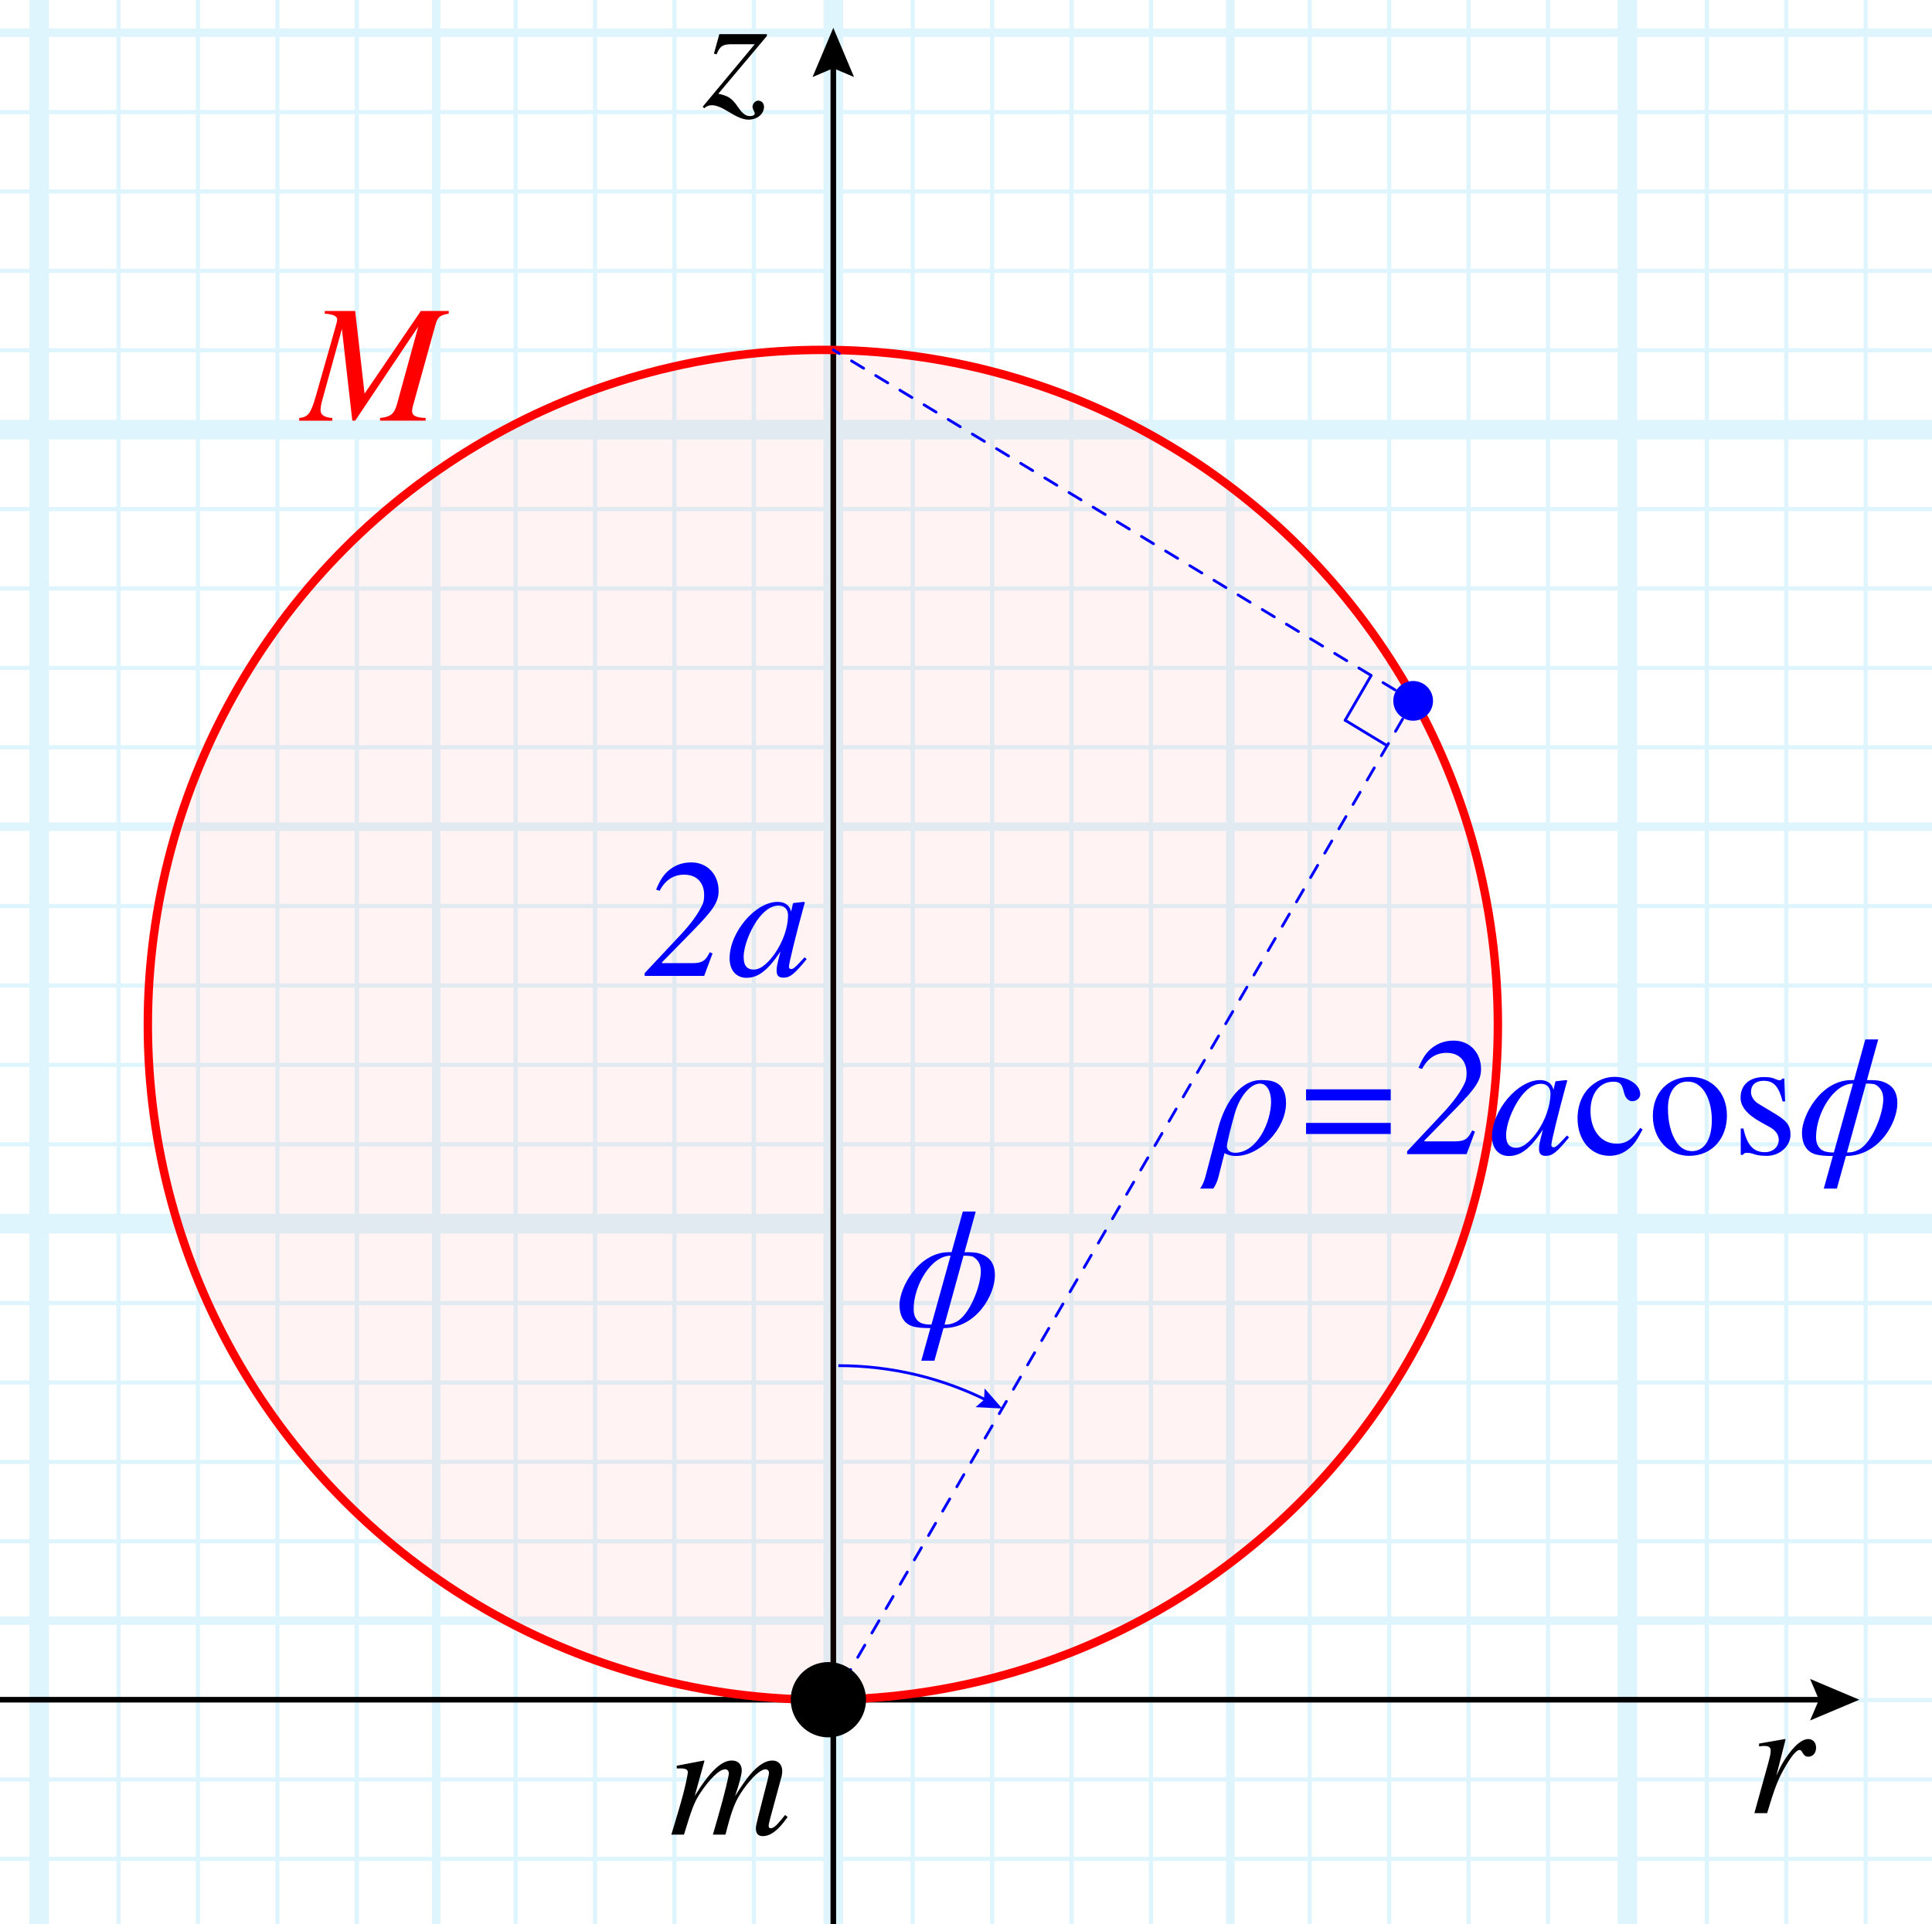 <?xml version="1.0" encoding="utf-8"?>
<!-- Generator: Adobe Illustrator 25.4.1, SVG Export Plug-In . SVG Version: 6.00 Build 0)  -->
<svg version="1.1" xmlns="http://www.w3.org/2000/svg" xmlns:xlink="http://www.w3.org/1999/xlink" x="0px" y="0px"
	 viewBox="0 0 68.963 68.687" enable-background="new 0 0 68.963 68.687" xml:space="preserve">
<g id="Graph_paper" opacity="0.5">
	<g id="Clipped_grid">
		<defs>
			<rect id="SVGID_1_" x="-1.16" y="-5.135" width="71.724" height="75.534"/>
		</defs>
		<clipPath id="SVGID_00000104664839099997731710000017359547358409109438_">
			<use xlink:href="#SVGID_1_"  overflow="visible"/>
		</clipPath>
		<g id="Grid" opacity="0.25" clip-path="url(#SVGID_00000104664839099997731710000017359547358409109438_)">
			<g id="Horizontal_1_mm">
				
					<line fill="none" stroke="#00ABEB" stroke-width="0.15" stroke-miterlimit="10" x1="-55.369" y1="-38.519" x2="171.472" y2="-38.519"/>
				
					<line fill="none" stroke="#00ABEB" stroke-width="0.15" stroke-miterlimit="10" x1="-55.369" y1="-41.354" x2="171.472" y2="-41.354"/>
				
					<line fill="none" stroke="#00ABEB" stroke-width="0.15" stroke-miterlimit="10" x1="-55.369" y1="128.725" x2="171.472" y2="128.725"/>
				
					<line fill="none" stroke="#00ABEB" stroke-width="0.15" stroke-miterlimit="10" x1="-55.369" y1="125.89" x2="171.472" y2="125.89"/>
				
					<line fill="none" stroke="#00ABEB" stroke-width="0.15" stroke-miterlimit="10" x1="-55.369" y1="123.056" x2="171.472" y2="123.056"/>
				
					<line fill="none" stroke="#00ABEB" stroke-width="0.15" stroke-miterlimit="10" x1="-55.369" y1="120.222" x2="171.472" y2="120.222"/>
				
					<line fill="none" stroke="#00ABEB" stroke-width="0.15" stroke-miterlimit="10" x1="-55.369" y1="117.387" x2="171.472" y2="117.387"/>
				
					<line fill="none" stroke="#00ABEB" stroke-width="0.15" stroke-miterlimit="10" x1="-55.369" y1="114.553" x2="171.472" y2="114.553"/>
				
					<line fill="none" stroke="#00ABEB" stroke-width="0.15" stroke-miterlimit="10" x1="-55.369" y1="111.718" x2="171.472" y2="111.718"/>
				
					<line fill="none" stroke="#00ABEB" stroke-width="0.15" stroke-miterlimit="10" x1="-55.369" y1="108.884" x2="171.472" y2="108.884"/>
				
					<line fill="none" stroke="#00ABEB" stroke-width="0.15" stroke-miterlimit="10" x1="-55.369" y1="106.048" x2="171.472" y2="106.048"/>
				
					<line fill="none" stroke="#00ABEB" stroke-width="0.15" stroke-miterlimit="10" x1="-55.369" y1="103.213" x2="171.472" y2="103.213"/>
				
					<line fill="none" stroke="#00ABEB" stroke-width="0.15" stroke-miterlimit="10" x1="-55.369" y1="100.379" x2="171.472" y2="100.379"/>
				
					<line fill="none" stroke="#00ABEB" stroke-width="0.15" stroke-miterlimit="10" x1="-55.369" y1="97.544" x2="171.472" y2="97.544"/>
				
					<line fill="none" stroke="#00ABEB" stroke-width="0.15" stroke-miterlimit="10" x1="-55.369" y1="94.709" x2="171.472" y2="94.709"/>
				
					<line fill="none" stroke="#00ABEB" stroke-width="0.15" stroke-miterlimit="10" x1="-55.369" y1="91.875" x2="171.472" y2="91.875"/>
				
					<line fill="none" stroke="#00ABEB" stroke-width="0.15" stroke-miterlimit="10" x1="-55.369" y1="89.04" x2="171.472" y2="89.04"/>
				
					<line fill="none" stroke="#00ABEB" stroke-width="0.15" stroke-miterlimit="10" x1="-55.369" y1="86.205" x2="171.472" y2="86.205"/>
				
					<line fill="none" stroke="#00ABEB" stroke-width="0.15" stroke-miterlimit="10" x1="-55.369" y1="83.371" x2="171.472" y2="83.371"/>
				
					<line fill="none" stroke="#00ABEB" stroke-width="0.15" stroke-miterlimit="10" x1="-55.369" y1="80.536" x2="171.472" y2="80.536"/>
				
					<line fill="none" stroke="#00ABEB" stroke-width="0.15" stroke-miterlimit="10" x1="-55.369" y1="77.701" x2="171.472" y2="77.701"/>
				
					<line fill="none" stroke="#00ABEB" stroke-width="0.15" stroke-miterlimit="10" x1="-55.369" y1="74.868" x2="171.472" y2="74.868"/>
				
					<line fill="none" stroke="#00ABEB" stroke-width="0.15" stroke-miterlimit="10" x1="-55.369" y1="72.033" x2="171.472" y2="72.033"/>
				
					<line fill="none" stroke="#00ABEB" stroke-width="0.15" stroke-miterlimit="10" x1="-55.369" y1="69.197" x2="171.472" y2="69.197"/>
				
					<line fill="none" stroke="#00ABEB" stroke-width="0.15" stroke-miterlimit="10" x1="-55.369" y1="66.363" x2="171.472" y2="66.363"/>
				
					<line fill="none" stroke="#00ABEB" stroke-width="0.15" stroke-miterlimit="10" x1="-55.369" y1="63.528" x2="171.472" y2="63.528"/>
				
					<line fill="none" stroke="#00ABEB" stroke-width="0.15" stroke-miterlimit="10" x1="-55.369" y1="60.694" x2="171.472" y2="60.694"/>
				
					<line fill="none" stroke="#00ABEB" stroke-width="0.15" stroke-miterlimit="10" x1="-55.369" y1="57.859" x2="171.472" y2="57.859"/>
				
					<line fill="none" stroke="#00ABEB" stroke-width="0.15" stroke-miterlimit="10" x1="-55.369" y1="55.024" x2="171.472" y2="55.024"/>
				
					<line fill="none" stroke="#00ABEB" stroke-width="0.15" stroke-miterlimit="10" x1="-55.369" y1="52.19" x2="171.472" y2="52.19"/>
				
					<line fill="none" stroke="#00ABEB" stroke-width="0.15" stroke-miterlimit="10" x1="-55.369" y1="49.355" x2="171.472" y2="49.355"/>
				
					<line fill="none" stroke="#00ABEB" stroke-width="0.15" stroke-miterlimit="10" x1="-55.369" y1="46.52" x2="171.472" y2="46.52"/>
				
					<line fill="none" stroke="#00ABEB" stroke-width="0.15" stroke-miterlimit="10" x1="-55.369" y1="43.686" x2="171.472" y2="43.686"/>
				
					<line fill="none" stroke="#00ABEB" stroke-width="0.15" stroke-miterlimit="10" x1="-55.369" y1="40.851" x2="171.472" y2="40.851"/>
				
					<line fill="none" stroke="#00ABEB" stroke-width="0.15" stroke-miterlimit="10" x1="-55.369" y1="38.016" x2="171.472" y2="38.016"/>
				
					<line fill="none" stroke="#00ABEB" stroke-width="0.15" stroke-miterlimit="10" x1="-55.369" y1="35.182" x2="171.472" y2="35.182"/>
				
					<line fill="none" stroke="#00ABEB" stroke-width="0.15" stroke-miterlimit="10" x1="-55.369" y1="32.347" x2="171.472" y2="32.347"/>
				
					<line fill="none" stroke="#00ABEB" stroke-width="0.15" stroke-miterlimit="10" x1="-55.369" y1="29.513" x2="171.472" y2="29.513"/>
				
					<line fill="none" stroke="#00ABEB" stroke-width="0.15" stroke-miterlimit="10" x1="-55.369" y1="26.679" x2="171.472" y2="26.679"/>
				
					<line fill="none" stroke="#00ABEB" stroke-width="0.15" stroke-miterlimit="10" x1="-55.369" y1="23.844" x2="171.472" y2="23.844"/>
				
					<line fill="none" stroke="#00ABEB" stroke-width="0.15" stroke-miterlimit="10" x1="-55.369" y1="21.009" x2="171.472" y2="21.009"/>
				
					<line fill="none" stroke="#00ABEB" stroke-width="0.15" stroke-miterlimit="10" x1="-55.369" y1="18.175" x2="171.472" y2="18.175"/>
				
					<line fill="none" stroke="#00ABEB" stroke-width="0.15" stroke-miterlimit="10" x1="-55.369" y1="15.339" x2="171.472" y2="15.339"/>
				
					<line fill="none" stroke="#00ABEB" stroke-width="0.15" stroke-miterlimit="10" x1="-55.369" y1="12.505" x2="171.472" y2="12.505"/>
				
					<line fill="none" stroke="#00ABEB" stroke-width="0.15" stroke-miterlimit="10" x1="-55.369" y1="9.67" x2="171.472" y2="9.67"/>
				
					<line fill="none" stroke="#00ABEB" stroke-width="0.15" stroke-miterlimit="10" x1="-55.369" y1="6.835" x2="171.472" y2="6.835"/>
				
					<line fill="none" stroke="#00ABEB" stroke-width="0.15" stroke-miterlimit="10" x1="-55.369" y1="4.001" x2="171.472" y2="4.001"/>
				
					<line fill="none" stroke="#00ABEB" stroke-width="0.15" stroke-miterlimit="10" x1="-55.369" y1="1.166" x2="171.472" y2="1.166"/>
				
					<line fill="none" stroke="#00ABEB" stroke-width="0.15" stroke-miterlimit="10" x1="-55.369" y1="-1.669" x2="171.472" y2="-1.669"/>
				
					<line fill="none" stroke="#00ABEB" stroke-width="0.15" stroke-miterlimit="10" x1="-55.369" y1="-4.503" x2="171.472" y2="-4.503"/>
				
					<line fill="none" stroke="#00ABEB" stroke-width="0.15" stroke-miterlimit="10" x1="-55.369" y1="-7.338" x2="171.472" y2="-7.338"/>
				
					<line fill="none" stroke="#00ABEB" stroke-width="0.15" stroke-miterlimit="10" x1="-55.369" y1="-10.173" x2="171.472" y2="-10.173"/>
				
					<line fill="none" stroke="#00ABEB" stroke-width="0.15" stroke-miterlimit="10" x1="-55.369" y1="-13.007" x2="171.472" y2="-13.007"/>
				
					<line fill="none" stroke="#00ABEB" stroke-width="0.15" stroke-miterlimit="10" x1="-55.369" y1="-15.841" x2="171.472" y2="-15.841"/>
				
					<line fill="none" stroke="#00ABEB" stroke-width="0.15" stroke-miterlimit="10" x1="-55.369" y1="-18.676" x2="171.472" y2="-18.676"/>
				
					<line fill="none" stroke="#00ABEB" stroke-width="0.15" stroke-miterlimit="10" x1="-55.369" y1="-21.51" x2="171.472" y2="-21.51"/>
				
					<line fill="none" stroke="#00ABEB" stroke-width="0.15" stroke-miterlimit="10" x1="-55.369" y1="-24.346" x2="171.472" y2="-24.346"/>
				
					<line fill="none" stroke="#00ABEB" stroke-width="0.15" stroke-miterlimit="10" x1="-55.369" y1="-27.18" x2="171.472" y2="-27.18"/>
				
					<line fill="none" stroke="#00ABEB" stroke-width="0.15" stroke-miterlimit="10" x1="-55.369" y1="-30.015" x2="171.472" y2="-30.015"/>
				
					<line fill="none" stroke="#00ABEB" stroke-width="0.15" stroke-miterlimit="10" x1="-55.369" y1="-32.85" x2="171.472" y2="-32.85"/>
				
					<line fill="none" stroke="#00ABEB" stroke-width="0.15" stroke-miterlimit="10" x1="-55.369" y1="-35.684" x2="171.472" y2="-35.684"/>
			</g>
			<g id="Vertical_1_mm">
				<g>
					
						<line fill="none" stroke="#00ABEB" stroke-width="0.15" stroke-miterlimit="10" x1="-55.294" y1="128.712" x2="-55.294" y2="-41.429"/>
				</g>
				
					<line fill="none" stroke="#00ABEB" stroke-width="0.15" stroke-miterlimit="10" x1="-52.46" y1="128.712" x2="-52.46" y2="-41.429"/>
				
					<line fill="none" stroke="#00ABEB" stroke-width="0.15" stroke-miterlimit="10" x1="-49.625" y1="128.712" x2="-49.625" y2="-41.429"/>
				
					<line fill="none" stroke="#00ABEB" stroke-width="0.15" stroke-miterlimit="10" x1="-46.79" y1="128.712" x2="-46.79" y2="-41.429"/>
				
					<line fill="none" stroke="#00ABEB" stroke-width="0.15" stroke-miterlimit="10" x1="-43.956" y1="128.712" x2="-43.956" y2="-41.429"/>
				
					<line fill="none" stroke="#00ABEB" stroke-width="0.15" stroke-miterlimit="10" x1="-41.121" y1="128.712" x2="-41.121" y2="-41.429"/>
				
					<line fill="none" stroke="#00ABEB" stroke-width="0.15" stroke-miterlimit="10" x1="-38.286" y1="128.712" x2="-38.286" y2="-41.429"/>
				
					<line fill="none" stroke="#00ABEB" stroke-width="0.15" stroke-miterlimit="10" x1="-35.452" y1="128.712" x2="-35.452" y2="-41.429"/>
				
					<line fill="none" stroke="#00ABEB" stroke-width="0.15" stroke-miterlimit="10" x1="-32.617" y1="128.712" x2="-32.617" y2="-41.429"/>
				
					<line fill="none" stroke="#00ABEB" stroke-width="0.15" stroke-miterlimit="10" x1="-29.783" y1="128.712" x2="-29.783" y2="-41.429"/>
				
					<line fill="none" stroke="#00ABEB" stroke-width="0.15" stroke-miterlimit="10" x1="-26.948" y1="128.712" x2="-26.948" y2="-41.429"/>
				
					<line fill="none" stroke="#00ABEB" stroke-width="0.15" stroke-miterlimit="10" x1="-24.113" y1="128.712" x2="-24.113" y2="-41.429"/>
				
					<line fill="none" stroke="#00ABEB" stroke-width="0.15" stroke-miterlimit="10" x1="-21.279" y1="128.712" x2="-21.279" y2="-41.429"/>
				
					<line fill="none" stroke="#00ABEB" stroke-width="0.15" stroke-miterlimit="10" x1="-18.444" y1="128.712" x2="-18.444" y2="-41.429"/>
				
					<line fill="none" stroke="#00ABEB" stroke-width="0.15" stroke-miterlimit="10" x1="-15.609" y1="128.712" x2="-15.609" y2="-41.429"/>
				
					<line fill="none" stroke="#00ABEB" stroke-width="0.15" stroke-miterlimit="10" x1="-12.775" y1="128.712" x2="-12.775" y2="-41.429"/>
				
					<line fill="none" stroke="#00ABEB" stroke-width="0.15" stroke-miterlimit="10" x1="-9.94" y1="128.712" x2="-9.94" y2="-41.429"/>
				
					<line fill="none" stroke="#00ABEB" stroke-width="0.15" stroke-miterlimit="10" x1="-7.105" y1="128.712" x2="-7.105" y2="-41.429"/>
				
					<line fill="none" stroke="#00ABEB" stroke-width="0.15" stroke-miterlimit="10" x1="-4.271" y1="128.712" x2="-4.271" y2="-41.429"/>
				
					<line fill="none" stroke="#00ABEB" stroke-width="0.15" stroke-miterlimit="10" x1="-1.436" y1="128.712" x2="-1.436" y2="-41.429"/>
				
					<line fill="none" stroke="#00ABEB" stroke-width="0.15" stroke-miterlimit="10" x1="1.399" y1="128.712" x2="1.399" y2="-41.429"/>
				
					<line fill="none" stroke="#00ABEB" stroke-width="0.15" stroke-miterlimit="10" x1="4.233" y1="128.712" x2="4.233" y2="-41.429"/>
				
					<line fill="none" stroke="#00ABEB" stroke-width="0.15" stroke-miterlimit="10" x1="7.068" y1="128.712" x2="7.068" y2="-41.429"/>
				
					<line fill="none" stroke="#00ABEB" stroke-width="0.15" stroke-miterlimit="10" x1="9.903" y1="128.712" x2="9.903" y2="-41.429"/>
				
					<line fill="none" stroke="#00ABEB" stroke-width="0.15" stroke-miterlimit="10" x1="12.737" y1="128.712" x2="12.737" y2="-41.429"/>
				
					<line fill="none" stroke="#00ABEB" stroke-width="0.15" stroke-miterlimit="10" x1="15.572" y1="128.712" x2="15.572" y2="-41.429"/>
				
					<line fill="none" stroke="#00ABEB" stroke-width="0.15" stroke-miterlimit="10" x1="18.406" y1="128.712" x2="18.406" y2="-41.429"/>
				
					<line fill="none" stroke="#00ABEB" stroke-width="0.15" stroke-miterlimit="10" x1="21.241" y1="128.712" x2="21.241" y2="-41.429"/>
				
					<line fill="none" stroke="#00ABEB" stroke-width="0.15" stroke-miterlimit="10" x1="24.076" y1="128.712" x2="24.076" y2="-41.429"/>
				
					<line fill="none" stroke="#00ABEB" stroke-width="0.15" stroke-miterlimit="10" x1="26.91" y1="128.712" x2="26.91" y2="-41.429"/>
				
					<line fill="none" stroke="#00ABEB" stroke-width="0.15" stroke-miterlimit="10" x1="29.745" y1="128.712" x2="29.745" y2="-41.429"/>
				
					<line fill="none" stroke="#00ABEB" stroke-width="0.15" stroke-miterlimit="10" x1="32.58" y1="128.712" x2="32.58" y2="-41.429"/>
				
					<line fill="none" stroke="#00ABEB" stroke-width="0.15" stroke-miterlimit="10" x1="35.414" y1="128.712" x2="35.414" y2="-41.429"/>
				
					<line fill="none" stroke="#00ABEB" stroke-width="0.15" stroke-miterlimit="10" x1="38.249" y1="128.712" x2="38.249" y2="-41.429"/>
				
					<line fill="none" stroke="#00ABEB" stroke-width="0.15" stroke-miterlimit="10" x1="41.084" y1="128.712" x2="41.084" y2="-41.429"/>
				
					<line fill="none" stroke="#00ABEB" stroke-width="0.15" stroke-miterlimit="10" x1="43.918" y1="128.712" x2="43.918" y2="-41.429"/>
				
					<line fill="none" stroke="#00ABEB" stroke-width="0.15" stroke-miterlimit="10" x1="46.753" y1="128.712" x2="46.753" y2="-41.429"/>
				
					<line fill="none" stroke="#00ABEB" stroke-width="0.15" stroke-miterlimit="10" x1="49.588" y1="128.712" x2="49.588" y2="-41.429"/>
				
					<line fill="none" stroke="#00ABEB" stroke-width="0.15" stroke-miterlimit="10" x1="52.422" y1="128.712" x2="52.422" y2="-41.429"/>
				
					<line fill="none" stroke="#00ABEB" stroke-width="0.15" stroke-miterlimit="10" x1="55.257" y1="128.712" x2="55.257" y2="-41.429"/>
				
					<line fill="none" stroke="#00ABEB" stroke-width="0.15" stroke-miterlimit="10" x1="58.091" y1="128.712" x2="58.091" y2="-41.429"/>
				
					<line fill="none" stroke="#00ABEB" stroke-width="0.15" stroke-miterlimit="10" x1="60.926" y1="128.712" x2="60.926" y2="-41.429"/>
				
					<line fill="none" stroke="#00ABEB" stroke-width="0.15" stroke-miterlimit="10" x1="63.761" y1="128.712" x2="63.761" y2="-41.429"/>
				
					<line fill="none" stroke="#00ABEB" stroke-width="0.15" stroke-miterlimit="10" x1="66.595" y1="128.712" x2="66.595" y2="-41.429"/>
				
					<line fill="none" stroke="#00ABEB" stroke-width="0.15" stroke-miterlimit="10" x1="69.43" y1="128.712" x2="69.43" y2="-41.429"/>
				
					<line fill="none" stroke="#00ABEB" stroke-width="0.15" stroke-miterlimit="10" x1="72.265" y1="128.712" x2="72.265" y2="-41.429"/>
				
					<line fill="none" stroke="#00ABEB" stroke-width="0.15" stroke-miterlimit="10" x1="75.099" y1="128.712" x2="75.099" y2="-41.429"/>
				
					<line fill="none" stroke="#00ABEB" stroke-width="0.15" stroke-miterlimit="10" x1="77.934" y1="128.712" x2="77.934" y2="-41.429"/>
				
					<line fill="none" stroke="#00ABEB" stroke-width="0.15" stroke-miterlimit="10" x1="80.769" y1="128.712" x2="80.769" y2="-41.429"/>
				
					<line fill="none" stroke="#00ABEB" stroke-width="0.15" stroke-miterlimit="10" x1="83.603" y1="128.712" x2="83.603" y2="-41.429"/>
				
					<line fill="none" stroke="#00ABEB" stroke-width="0.15" stroke-miterlimit="10" x1="86.438" y1="128.712" x2="86.438" y2="-41.429"/>
				
					<line fill="none" stroke="#00ABEB" stroke-width="0.15" stroke-miterlimit="10" x1="89.273" y1="128.712" x2="89.273" y2="-41.429"/>
				
					<line fill="none" stroke="#00ABEB" stroke-width="0.15" stroke-miterlimit="10" x1="92.107" y1="128.712" x2="92.107" y2="-41.429"/>
				
					<line fill="none" stroke="#00ABEB" stroke-width="0.15" stroke-miterlimit="10" x1="94.942" y1="128.712" x2="94.942" y2="-41.429"/>
				
					<line fill="none" stroke="#00ABEB" stroke-width="0.15" stroke-miterlimit="10" x1="97.777" y1="128.712" x2="97.777" y2="-41.429"/>
				
					<line fill="none" stroke="#00ABEB" stroke-width="0.15" stroke-miterlimit="10" x1="100.611" y1="128.712" x2="100.611" y2="-41.429"/>
				
					<line fill="none" stroke="#00ABEB" stroke-width="0.15" stroke-miterlimit="10" x1="103.446" y1="128.712" x2="103.446" y2="-41.429"/>
				
					<line fill="none" stroke="#00ABEB" stroke-width="0.15" stroke-miterlimit="10" x1="106.28" y1="128.712" x2="106.28" y2="-41.429"/>
				
					<line fill="none" stroke="#00ABEB" stroke-width="0.15" stroke-miterlimit="10" x1="109.115" y1="128.712" x2="109.115" y2="-41.429"/>
				
					<line fill="none" stroke="#00ABEB" stroke-width="0.15" stroke-miterlimit="10" x1="111.95" y1="128.712" x2="111.95" y2="-41.429"/>
				
					<line fill="none" stroke="#00ABEB" stroke-width="0.15" stroke-miterlimit="10" x1="114.784" y1="128.712" x2="114.784" y2="-41.429"/>
				
					<line fill="none" stroke="#00ABEB" stroke-width="0.15" stroke-miterlimit="10" x1="117.619" y1="128.712" x2="117.619" y2="-41.429"/>
				
					<line fill="none" stroke="#00ABEB" stroke-width="0.15" stroke-miterlimit="10" x1="120.454" y1="128.712" x2="120.454" y2="-41.429"/>
				
					<line fill="none" stroke="#00ABEB" stroke-width="0.15" stroke-miterlimit="10" x1="123.288" y1="128.712" x2="123.288" y2="-41.429"/>
				
					<line fill="none" stroke="#00ABEB" stroke-width="0.15" stroke-miterlimit="10" x1="126.123" y1="128.712" x2="126.123" y2="-41.429"/>
				
					<line fill="none" stroke="#00ABEB" stroke-width="0.15" stroke-miterlimit="10" x1="128.958" y1="128.712" x2="128.958" y2="-41.429"/>
				
					<line fill="none" stroke="#00ABEB" stroke-width="0.15" stroke-miterlimit="10" x1="131.792" y1="128.712" x2="131.792" y2="-41.429"/>
				
					<line fill="none" stroke="#00ABEB" stroke-width="0.15" stroke-miterlimit="10" x1="134.627" y1="128.712" x2="134.627" y2="-41.429"/>
				
					<line fill="none" stroke="#00ABEB" stroke-width="0.15" stroke-miterlimit="10" x1="137.462" y1="128.712" x2="137.462" y2="-41.429"/>
				
					<line fill="none" stroke="#00ABEB" stroke-width="0.15" stroke-miterlimit="10" x1="140.296" y1="128.712" x2="140.296" y2="-41.429"/>
				
					<line fill="none" stroke="#00ABEB" stroke-width="0.15" stroke-miterlimit="10" x1="143.131" y1="128.712" x2="143.131" y2="-41.429"/>
				
					<line fill="none" stroke="#00ABEB" stroke-width="0.15" stroke-miterlimit="10" x1="145.966" y1="128.712" x2="145.966" y2="-41.429"/>
				
					<line fill="none" stroke="#00ABEB" stroke-width="0.15" stroke-miterlimit="10" x1="148.8" y1="128.712" x2="148.8" y2="-41.429"/>
				
					<line fill="none" stroke="#00ABEB" stroke-width="0.15" stroke-miterlimit="10" x1="151.635" y1="128.712" x2="151.635" y2="-41.429"/>
				
					<line fill="none" stroke="#00ABEB" stroke-width="0.15" stroke-miterlimit="10" x1="154.469" y1="128.712" x2="154.469" y2="-41.429"/>
				
					<line fill="none" stroke="#00ABEB" stroke-width="0.15" stroke-miterlimit="10" x1="157.304" y1="128.712" x2="157.304" y2="-41.429"/>
				
					<line fill="none" stroke="#00ABEB" stroke-width="0.15" stroke-miterlimit="10" x1="160.139" y1="128.712" x2="160.139" y2="-41.429"/>
				
					<line fill="none" stroke="#00ABEB" stroke-width="0.15" stroke-miterlimit="10" x1="162.973" y1="128.712" x2="162.973" y2="-41.429"/>
				
					<line fill="none" stroke="#00ABEB" stroke-width="0.15" stroke-miterlimit="10" x1="165.808" y1="128.712" x2="165.808" y2="-41.429"/>
				
					<line fill="none" stroke="#00ABEB" stroke-width="0.15" stroke-miterlimit="10" x1="168.643" y1="128.712" x2="168.643" y2="-41.429"/>
				
					<line fill="none" stroke="#00ABEB" stroke-width="0.15" stroke-miterlimit="10" x1="171.477" y1="128.712" x2="171.477" y2="-41.429"/>
			</g>
			<g id="Horizontal_5_mm_1_">
				
					<line fill="none" stroke="#00ABEB" stroke-width="0.3" stroke-miterlimit="10" x1="-55.644" y1="128.725" x2="171.472" y2="128.725"/>
				
					<line fill="none" stroke="#00ABEB" stroke-width="0.3" stroke-miterlimit="10" x1="-55.644" y1="114.553" x2="171.472" y2="114.553"/>
				
					<line fill="none" stroke="#00ABEB" stroke-width="0.3" stroke-miterlimit="10" x1="-55.644" y1="100.379" x2="171.472" y2="100.379"/>
				
					<line fill="none" stroke="#00ABEB" stroke-width="0.3" stroke-miterlimit="10" x1="-55.644" y1="86.205" x2="171.472" y2="86.205"/>
				
					<line fill="none" stroke="#00ABEB" stroke-width="0.3" stroke-miterlimit="10" x1="-55.644" y1="72.033" x2="171.472" y2="72.033"/>
				
					<line fill="none" stroke="#00ABEB" stroke-width="0.3" stroke-miterlimit="10" x1="-55.644" y1="57.859" x2="171.472" y2="57.859"/>
				
					<line fill="none" stroke="#00ABEB" stroke-width="0.3" stroke-miterlimit="10" x1="-55.644" y1="43.686" x2="171.472" y2="43.686"/>
				
					<line fill="none" stroke="#00ABEB" stroke-width="0.3" stroke-miterlimit="10" x1="-55.644" y1="29.513" x2="171.472" y2="29.513"/>
				
					<line fill="none" stroke="#00ABEB" stroke-width="0.3" stroke-miterlimit="10" x1="-55.644" y1="15.339" x2="171.472" y2="15.339"/>
				
					<line fill="none" stroke="#00ABEB" stroke-width="0.3" stroke-miterlimit="10" x1="-55.644" y1="1.166" x2="171.472" y2="1.166"/>
				
					<line fill="none" stroke="#00ABEB" stroke-width="0.3" stroke-miterlimit="10" x1="-55.644" y1="-13.007" x2="171.472" y2="-13.007"/>
			</g>
			<g id="Vertical_5_mm">
				
					<line fill="none" stroke="#00ABEB" stroke-width="0.3" stroke-miterlimit="10" x1="-55.294" y1="128.712" x2="-55.294" y2="-41.704"/>
				
					<line fill="none" stroke="#00ABEB" stroke-width="0.3" stroke-miterlimit="10" x1="-41.121" y1="128.712" x2="-41.121" y2="-41.704"/>
				
					<line fill="none" stroke="#00ABEB" stroke-width="0.3" stroke-miterlimit="10" x1="-26.948" y1="128.712" x2="-26.948" y2="-41.704"/>
				
					<line fill="none" stroke="#00ABEB" stroke-width="0.3" stroke-miterlimit="10" x1="-12.775" y1="128.712" x2="-12.775" y2="-41.704"/>
				
					<line fill="none" stroke="#00ABEB" stroke-width="0.3" stroke-miterlimit="10" x1="1.399" y1="128.712" x2="1.399" y2="-41.704"/>
				
					<line fill="none" stroke="#00ABEB" stroke-width="0.3" stroke-miterlimit="10" x1="15.572" y1="128.712" x2="15.572" y2="-41.704"/>
				
					<line fill="none" stroke="#00ABEB" stroke-width="0.3" stroke-miterlimit="10" x1="29.745" y1="128.712" x2="29.745" y2="-41.704"/>
				
					<line fill="none" stroke="#00ABEB" stroke-width="0.3" stroke-miterlimit="10" x1="43.918" y1="128.712" x2="43.918" y2="-41.704"/>
				
					<line fill="none" stroke="#00ABEB" stroke-width="0.3" stroke-miterlimit="10" x1="58.091" y1="128.712" x2="58.091" y2="-41.704"/>
				
					<line fill="none" stroke="#00ABEB" stroke-width="0.3" stroke-miterlimit="10" x1="72.265" y1="128.712" x2="72.265" y2="-41.704"/>
				
					<line fill="none" stroke="#00ABEB" stroke-width="0.3" stroke-miterlimit="10" x1="86.438" y1="128.712" x2="86.438" y2="-41.704"/>
				
					<line fill="none" stroke="#00ABEB" stroke-width="0.3" stroke-miterlimit="10" x1="100.611" y1="128.712" x2="100.611" y2="-41.704"/>
				
					<line fill="none" stroke="#00ABEB" stroke-width="0.3" stroke-miterlimit="10" x1="114.784" y1="128.712" x2="114.784" y2="-41.704"/>
				
					<line fill="none" stroke="#00ABEB" stroke-width="0.3" stroke-miterlimit="10" x1="128.958" y1="128.712" x2="128.958" y2="-41.704"/>
				
					<line fill="none" stroke="#00ABEB" stroke-width="0.3" stroke-miterlimit="10" x1="143.131" y1="128.712" x2="143.131" y2="-41.704"/>
				
					<line fill="none" stroke="#00ABEB" stroke-width="0.3" stroke-miterlimit="10" x1="157.304" y1="128.712" x2="157.304" y2="-41.704"/>
				
					<line fill="none" stroke="#00ABEB" stroke-width="0.3" stroke-miterlimit="10" x1="171.477" y1="128.712" x2="171.477" y2="-41.704"/>
			</g>
			<g id="Horizontal_10_mm">
				
					<line id="_x31_9_1_" fill="none" stroke="#00ABEB" stroke-width="0.7" stroke-miterlimit="10" x1="-55.644" y1="128.725" x2="171.472" y2="128.725"/>
				
					<line id="_x32_0" fill="none" stroke="#00ABEB" stroke-width="0.7" stroke-miterlimit="10" x1="-55.644" y1="100.379" x2="171.472" y2="100.379"/>
				
					<line id="_x32_1" fill="none" stroke="#00ABEB" stroke-width="0.7" stroke-miterlimit="10" x1="-55.644" y1="72.033" x2="171.472" y2="72.033"/>
				
					<line id="_x32_2" fill="none" stroke="#00ABEB" stroke-width="0.7" stroke-miterlimit="10" x1="-55.644" y1="43.686" x2="171.472" y2="43.686"/>
				
					<line id="_x32_3" fill="none" stroke="#00ABEB" stroke-width="0.7" stroke-miterlimit="10" x1="-55.644" y1="15.339" x2="171.472" y2="15.339"/>
				
					<line id="_x32_4" fill="none" stroke="#00ABEB" stroke-width="0.7" stroke-miterlimit="10" x1="-55.644" y1="-13.007" x2="171.472" y2="-13.007"/>
				
					<line id="_x32_5" fill="none" stroke="#00ABEB" stroke-width="0.7" stroke-miterlimit="10" x1="-55.644" y1="-41.354" x2="171.472" y2="-41.354"/>
			</g>
			<g id="Vertical_10_mm">
				
					<line id="_x30_" fill="none" stroke="#00ABEB" stroke-width="0.7" stroke-miterlimit="10" x1="-55.294" y1="128.712" x2="-55.294" y2="-41.704"/>
				
					<line id="_x31_" fill="none" stroke="#00ABEB" stroke-width="0.7" stroke-miterlimit="10" x1="-26.948" y1="128.712" x2="-26.948" y2="-41.704"/>
				
					<line id="_x32_" fill="none" stroke="#00ABEB" stroke-width="0.7" stroke-miterlimit="10" x1="1.399" y1="128.712" x2="1.399" y2="-41.704"/>
				
					<line id="_x33_" fill="none" stroke="#00ABEB" stroke-width="0.7" stroke-miterlimit="10" x1="29.745" y1="128.712" x2="29.745" y2="-41.704"/>
				
					<line id="_x34_" fill="none" stroke="#00ABEB" stroke-width="0.7" stroke-miterlimit="10" x1="58.091" y1="128.712" x2="58.091" y2="-41.704"/>
				
					<line id="_x35_" fill="none" stroke="#00ABEB" stroke-width="0.7" stroke-miterlimit="10" x1="86.438" y1="128.712" x2="86.438" y2="-41.704"/>
				
					<line id="_x36_" fill="none" stroke="#00ABEB" stroke-width="0.7" stroke-miterlimit="10" x1="114.784" y1="128.712" x2="114.784" y2="-41.704"/>
				
					<line id="_x37_" fill="none" stroke="#00ABEB" stroke-width="0.7" stroke-miterlimit="10" x1="143.131" y1="128.712" x2="143.131" y2="-41.704"/>
				
					<line id="_x38_" fill="none" stroke="#00ABEB" stroke-width="0.7" stroke-miterlimit="10" x1="171.477" y1="128.712" x2="171.477" y2="-41.704"/>
			</g>
		</g>
	</g>
</g>
<g id="Layer_2">
	<g>
		<g>
			<line fill="none" stroke="#000000" stroke-width="0.2" stroke-miterlimit="10" x1="29.745" y1="89.04" x2="29.745" y2="2.188"/>
			<g>
				<polygon points="30.485,2.75 29.745,2.435 29.004,2.75 29.745,0.994 				"/>
			</g>
		</g>
	</g>
	<g>
		<g>
			<line fill="none" stroke="#000000" stroke-width="0.2" stroke-miterlimit="10" x1="-2.994" y1="60.68" x2="65.174" y2="60.68"/>
			<g>
				<polygon points="64.612,61.421 64.927,60.68 64.612,59.939 66.368,60.68 				"/>
			</g>
		</g>
	</g>
	<g>
		<path d="M63.506,63.181c0.114-0.251,0.318-0.569,0.563-0.827c0.156-0.162,0.336-0.27,0.474-0.27c0.168,0,0.282,0.126,0.282,0.306
			c0,0.18-0.102,0.324-0.282,0.324c-0.108,0-0.156-0.066-0.21-0.156c-0.036-0.06-0.054-0.084-0.096-0.084
			c-0.108,0-0.276,0.198-0.492,0.564c-0.258,0.444-0.366,0.684-0.666,1.691h-0.456l0.485-1.751c0.084-0.312,0.096-0.366,0.096-0.492
			s-0.108-0.156-0.228-0.156c-0.048,0-0.096,0.006-0.186,0.018v-0.102l0.929-0.162l0.018,0.012l-0.33,1.295L63.506,63.181z"/>
	</g>
	<g>
		<path d="M25.64,3.346c0.348,0.078,0.479,0.144,0.719,0.498c0.156,0.228,0.27,0.3,0.42,0.3c0.096,0,0.162-0.036,0.162-0.09
			c0-0.024-0.012-0.054-0.03-0.09c-0.036-0.072-0.048-0.12-0.048-0.167c0.006-0.102,0.102-0.204,0.198-0.204
			c0.126,0,0.21,0.09,0.21,0.222c0,0.24-0.222,0.456-0.558,0.456c-0.174,0-0.378-0.078-0.678-0.264
			c-0.282-0.174-0.474-0.251-0.629-0.251c-0.096,0-0.174,0.03-0.27,0.108l-0.054-0.054l1.859-2.231h-0.816
			c-0.312,0-0.426,0.054-0.545,0.36l-0.096-0.024l0.192-0.695h1.697v0.066L25.64,3.346z"/>
	</g>
	<circle opacity="0.05" fill="#FF0000" cx="29.372" cy="36.586" r="24.095"/>
	<circle fill="none" stroke="#FF0000" stroke-width="0.3" stroke-miterlimit="10" cx="29.372" cy="36.586" r="24.095"/>
	<g>
		<path fill="#0000FF" d="M23.42,31.759c0.144-0.354,0.282-0.558,0.492-0.719c0.234-0.18,0.492-0.252,0.768-0.252
			c0.576,0,0.971,0.444,0.971,1.013c0,0.402-0.186,0.678-0.894,1.403l-1.127,1.151v0.03h1.085c0.354,0,0.474-0.09,0.618-0.39
			l0.102,0.042l-0.3,0.804h-2.123V34.74l1.259-1.343c0.396-0.419,0.666-0.797,0.81-1.121c0.036-0.078,0.054-0.192,0.054-0.324
			c0-0.414-0.24-0.726-0.714-0.726c-0.359,0-0.666,0.174-0.875,0.576L23.42,31.759z"/>
		<path fill="#0000FF" d="M28.795,34.242c-0.45,0.545-0.594,0.66-0.833,0.66c-0.168,0-0.24-0.072-0.24-0.246
			c0-0.15,0.012-0.198,0.138-0.689c-0.45,0.678-0.797,0.941-1.217,0.941c-0.336,0-0.6-0.24-0.6-0.696
			c0-0.929,0.917-2.015,1.715-2.015c0.258,0,0.432,0.126,0.48,0.348l0.066-0.288l0.018-0.018l0.366-0.042l0.042,0.018
			c-0.012,0.054-0.018,0.066-0.036,0.126c-0.282,1.025-0.534,2.057-0.534,2.177c0,0.042,0.036,0.078,0.084,0.078
			c0.054,0,0.132-0.048,0.312-0.246l0.162-0.174L28.795,34.242z M27.793,32.329c-0.27,0-0.534,0.186-0.786,0.552
			c-0.252,0.378-0.462,0.912-0.462,1.289c0,0.33,0.144,0.444,0.36,0.444c0.3,0,0.582-0.33,0.762-0.587
			c0.282-0.408,0.462-0.924,0.462-1.35C28.129,32.467,28.003,32.329,27.793,32.329z"/>
	</g>
	<g>
		<g>
			
				<line fill="none" stroke="#0000FF" stroke-width="0.1" stroke-linecap="round" stroke-linejoin="round" x1="50.443" y1="25.021" x2="50.317" y2="25.238"/>
			
				<line fill="none" stroke="#0000FF" stroke-width="0.1" stroke-linecap="round" stroke-linejoin="round" stroke-dasharray="0.503,0.503" x1="50.065" y1="25.673" x2="29.991" y2="60.246"/>
			
				<line fill="none" stroke="#0000FF" stroke-width="0.1" stroke-linecap="round" stroke-linejoin="round" x1="29.865" y1="60.464" x2="29.739" y2="60.68"/>
		</g>
	</g>
	<g>
		<path fill="#0000FF" d="M34.428,44.703c0.276,0,0.438,0.006,0.606,0.072c0.294,0.114,0.479,0.33,0.479,0.756
			c0,0.695-0.653,1.877-1.835,1.883l-0.324,1.164h-0.468l0.324-1.164c-0.258,0-0.492-0.018-0.642-0.066
			c-0.312-0.102-0.461-0.384-0.461-0.768c0-0.605,0.671-1.877,1.769-1.877h0.09l0.402-1.451h0.461L34.428,44.703z M33.931,44.829
			c-0.696,0-1.319,1.067-1.319,1.913c0,0.251,0.102,0.426,0.288,0.498c0.096,0.036,0.21,0.048,0.348,0.048L33.931,44.829z
			 M33.715,47.288c0.15,0,0.246-0.012,0.414-0.096c0.492-0.246,0.882-1.308,0.882-1.805c0-0.27-0.114-0.42-0.27-0.516
			c-0.06-0.036-0.222-0.042-0.348-0.042L33.715,47.288z"/>
	</g>
	<g>
		<g>
			<path fill="none" stroke="#0000FF" stroke-width="0.1" stroke-miterlimit="10" d="M29.926,48.754c1.913,0,3.72,0.45,5.322,1.25"
				/>
			<g>
				<polygon fill="#0000FF" points="34.824,50.235 35.126,49.97 35.146,49.568 35.775,50.284 				"/>
			</g>
		</g>
	</g>
	<circle cx="29.569" cy="60.68" r="1.344"/>
	<g>
		<path d="M28.085,64.908c-0.318,0.444-0.582,0.642-0.864,0.642c-0.156,0-0.24-0.096-0.24-0.276c0-0.06,0.018-0.162,0.078-0.396
			l0.348-1.361c0.03-0.12,0.042-0.198,0.042-0.228c0-0.072-0.054-0.125-0.12-0.125c-0.18,0-0.486,0.282-0.786,0.702
			c-0.293,0.414-0.414,0.708-0.647,1.631h-0.45l0.162-0.558c0.264-0.912,0.408-1.547,0.408-1.625c0-0.096-0.054-0.15-0.132-0.15
			c-0.204,0-0.558,0.348-0.894,0.857c-0.204,0.312-0.288,0.528-0.576,1.475h-0.45l0.258-0.863c0.24-0.798,0.33-1.295,0.33-1.368
			c0-0.09-0.084-0.132-0.246-0.132h-0.15v-0.096l0.972-0.186l0.018,0.012l-0.348,1.253c0.534-0.869,0.954-1.265,1.319-1.265
			c0.24,0,0.36,0.144,0.36,0.36c0,0.114-0.078,0.45-0.24,0.912c0.42-0.666,0.666-0.966,0.959-1.151
			c0.144-0.09,0.258-0.12,0.378-0.12c0.222,0,0.348,0.162,0.348,0.378c0,0.042-0.012,0.138-0.018,0.168l-0.408,1.505
			c-0.036,0.138-0.06,0.246-0.06,0.27c0,0.066,0.024,0.096,0.072,0.096c0.102,0,0.209-0.096,0.39-0.318l0.126-0.156l0.09,0.072
			L28.085,64.908z"/>
	</g>
	<g>
		<g>
			
				<line fill="none" stroke="#0000FF" stroke-width="0.1" stroke-linecap="round" stroke-linejoin="round" x1="50.443" y1="25.021" x2="50.229" y2="24.892"/>
			
				<line fill="none" stroke="#0000FF" stroke-width="0.1" stroke-linecap="round" stroke-linejoin="round" stroke-dasharray="0.504,0.504" x1="49.798" y1="24.631" x2="30.174" y2="12.751"/>
			
				<line fill="none" stroke="#0000FF" stroke-width="0.1" stroke-linecap="round" stroke-linejoin="round" x1="29.958" y1="12.62" x2="29.745" y2="12.491"/>
		</g>
	</g>
	
		<line fill="none" stroke="#0000FF" stroke-width="0.1" stroke-linecap="round" stroke-linejoin="round" stroke-miterlimit="10" x1="48.944" y1="24.114" x2="48.015" y2="25.713"/>
	
		<line fill="none" stroke="#0000FF" stroke-width="0.1" stroke-linecap="round" stroke-linejoin="round" stroke-miterlimit="10" x1="49.514" y1="26.621" x2="48.015" y2="25.713"/>
	<g>
		<path fill="#0000FF" d="M43.477,40.298c0.276-1.062,0.875-1.739,1.517-1.739c0.318,0,0.911,0,0.911,0.821
			c0,0.924-0.935,1.889-1.787,1.889c-0.138,0-0.27-0.024-0.408-0.102l-0.216,0.846c-0.036,0.144-0.096,0.294-0.186,0.42h-0.468
			c0.084-0.126,0.144-0.264,0.186-0.42L43.477,40.298z M44.976,38.685c-0.336,0-0.726,0.444-0.906,1.085
			c-0.108,0.39-0.276,1.013-0.276,1.163c0,0.126,0.126,0.222,0.294,0.222c0.798-0.012,1.283-1.116,1.283-1.823
			C45.371,38.979,45.234,38.685,44.976,38.685z"/>
		<path fill="#0000FF" d="M46.62,39.285v-0.396h3.022v0.396H46.62z M46.62,40.484v-0.396h3.022v0.396H46.62z"/>
		<path fill="#0000FF" d="M50.635,38.121c0.144-0.354,0.282-0.558,0.492-0.719c0.234-0.18,0.492-0.252,0.768-0.252
			c0.576,0,0.971,0.444,0.971,1.013c0,0.402-0.186,0.678-0.894,1.403l-1.127,1.151v0.03h1.085c0.354,0,0.474-0.09,0.618-0.39
			l0.102,0.042l-0.3,0.804h-2.123v-0.102l1.259-1.343c0.396-0.419,0.666-0.797,0.81-1.121c0.036-0.078,0.054-0.192,0.054-0.324
			c0-0.414-0.24-0.726-0.714-0.726c-0.359,0-0.666,0.174-0.875,0.576L50.635,38.121z"/>
		<path fill="#0000FF" d="M56.009,40.604c-0.45,0.545-0.594,0.66-0.833,0.66c-0.168,0-0.24-0.072-0.24-0.246
			c0-0.15,0.012-0.198,0.138-0.689c-0.45,0.678-0.797,0.941-1.217,0.941c-0.336,0-0.6-0.24-0.6-0.696
			c0-0.929,0.917-2.015,1.715-2.015c0.258,0,0.432,0.126,0.48,0.348l0.066-0.288l0.018-0.018l0.366-0.042l0.042,0.018
			c-0.012,0.054-0.018,0.066-0.036,0.126c-0.282,1.025-0.534,2.057-0.534,2.177c0,0.042,0.036,0.078,0.084,0.078
			c0.054,0,0.132-0.048,0.312-0.246l0.162-0.174L56.009,40.604z M55.008,38.691c-0.27,0-0.534,0.186-0.786,0.552
			c-0.252,0.378-0.462,0.912-0.462,1.289c0,0.33,0.144,0.444,0.36,0.444c0.3,0,0.582-0.33,0.762-0.587
			c0.282-0.408,0.462-0.924,0.462-1.35C55.344,38.829,55.218,38.691,55.008,38.691z"/>
		<path fill="#0000FF" d="M58.632,40.322c-0.192,0.372-0.312,0.545-0.492,0.689c-0.204,0.168-0.432,0.252-0.69,0.252
			c-0.666,0-1.139-0.558-1.139-1.332c0-0.498,0.18-0.911,0.504-1.181c0.24-0.198,0.527-0.306,0.81-0.306
			c0.503,0,0.923,0.282,0.923,0.618c0,0.138-0.126,0.251-0.282,0.251c-0.132,0-0.24-0.102-0.288-0.276l-0.036-0.132
			c-0.06-0.222-0.138-0.288-0.354-0.288c-0.486,0-0.815,0.419-0.815,1.043c0,0.689,0.377,1.169,0.929,1.169
			c0.342,0,0.558-0.144,0.846-0.564L58.632,40.322z"/>
		<path fill="#0000FF" d="M60.294,41.264c-0.726,0-1.295-0.594-1.295-1.427s0.54-1.391,1.349-1.391c0.732,0,1.295,0.545,1.295,1.373
			C61.643,40.652,61.104,41.264,60.294,41.264z M60.804,38.913c-0.144-0.18-0.312-0.3-0.57-0.3c-0.414,0-0.696,0.354-0.696,0.954
			c0,0.474,0.096,0.906,0.318,1.229c0.132,0.192,0.324,0.3,0.54,0.3c0.443,0,0.708-0.42,0.708-1.115
			C61.104,39.573,60.996,39.159,60.804,38.913z"/>
		<path fill="#0000FF" d="M63.384,39.776c0.384,0.234,0.528,0.396,0.528,0.738c0,0.401-0.384,0.75-0.84,0.75
			c-0.125,0-0.3-0.006-0.438-0.054c-0.144-0.048-0.21-0.054-0.276-0.054c-0.072,0-0.108,0.012-0.144,0.072h-0.078v-0.941h0.096
			c0.126,0.582,0.348,0.846,0.762,0.846c0.306,0,0.498-0.198,0.498-0.444c0-0.186-0.12-0.342-0.318-0.45l-0.324-0.18
			c-0.498-0.276-0.72-0.563-0.72-0.869c0-0.474,0.336-0.738,0.828-0.738c0.144,0,0.276,0.006,0.402,0.066
			c0.066,0.03,0.126,0.048,0.168,0.048c0.024,0,0.048-0.006,0.096-0.06h0.066l0.03,0.816h-0.09c-0.138-0.54-0.318-0.738-0.678-0.738
			c-0.258,0-0.45,0.126-0.45,0.408c0,0.132,0.09,0.306,0.258,0.408L63.384,39.776z"/>
		<path fill="#0000FF" d="M66.641,38.559c0.276,0,0.438,0.006,0.606,0.072c0.294,0.114,0.479,0.33,0.479,0.756
			c0,0.695-0.653,1.877-1.835,1.883l-0.324,1.164H65.1l0.324-1.164c-0.258,0-0.492-0.018-0.642-0.066
			c-0.312-0.102-0.461-0.384-0.461-0.768c0-0.605,0.671-1.877,1.769-1.877h0.09l0.402-1.451h0.461L66.641,38.559z M66.143,38.685
			c-0.696,0-1.319,1.067-1.319,1.913c0,0.251,0.102,0.426,0.288,0.498c0.096,0.036,0.21,0.048,0.348,0.048L66.143,38.685z
			 M65.928,41.143c0.15,0,0.246-0.012,0.414-0.096c0.492-0.246,0.882-1.308,0.882-1.805c0-0.27-0.114-0.42-0.27-0.516
			c-0.06-0.036-0.222-0.042-0.348-0.042L65.928,41.143z"/>
	</g>
	<g>
		<path fill="#FF0000" d="M16.017,11.198c-0.342,0.054-0.402,0.138-0.486,0.444l-0.737,2.656c-0.042,0.15-0.084,0.276-0.084,0.372
			c0,0.156,0.108,0.24,0.486,0.252l-0.006,0.096h-1.625v-0.096c0.39-0.042,0.51-0.144,0.612-0.516l0.755-2.752l-2.254,3.364h-0.102
			l-0.372-3.274l-0.708,2.567c-0.03,0.108-0.054,0.258-0.054,0.324c0,0.168,0.114,0.264,0.419,0.288v0.096H10.68v-0.096
			c0.312-0.036,0.408-0.132,0.6-0.804l0.684-2.405c0.048-0.162,0.072-0.264,0.072-0.312c0-0.114-0.144-0.186-0.443-0.204v-0.096
			h1.085l0.335,2.951l2.009-2.951h0.995V11.198z"/>
	</g>
</g>
<g id="Layer_3">
	<circle fill="#0000FF" cx="50.443" cy="25.021" r="0.709"/>
	<g>
	</g>
</g>
</svg>
